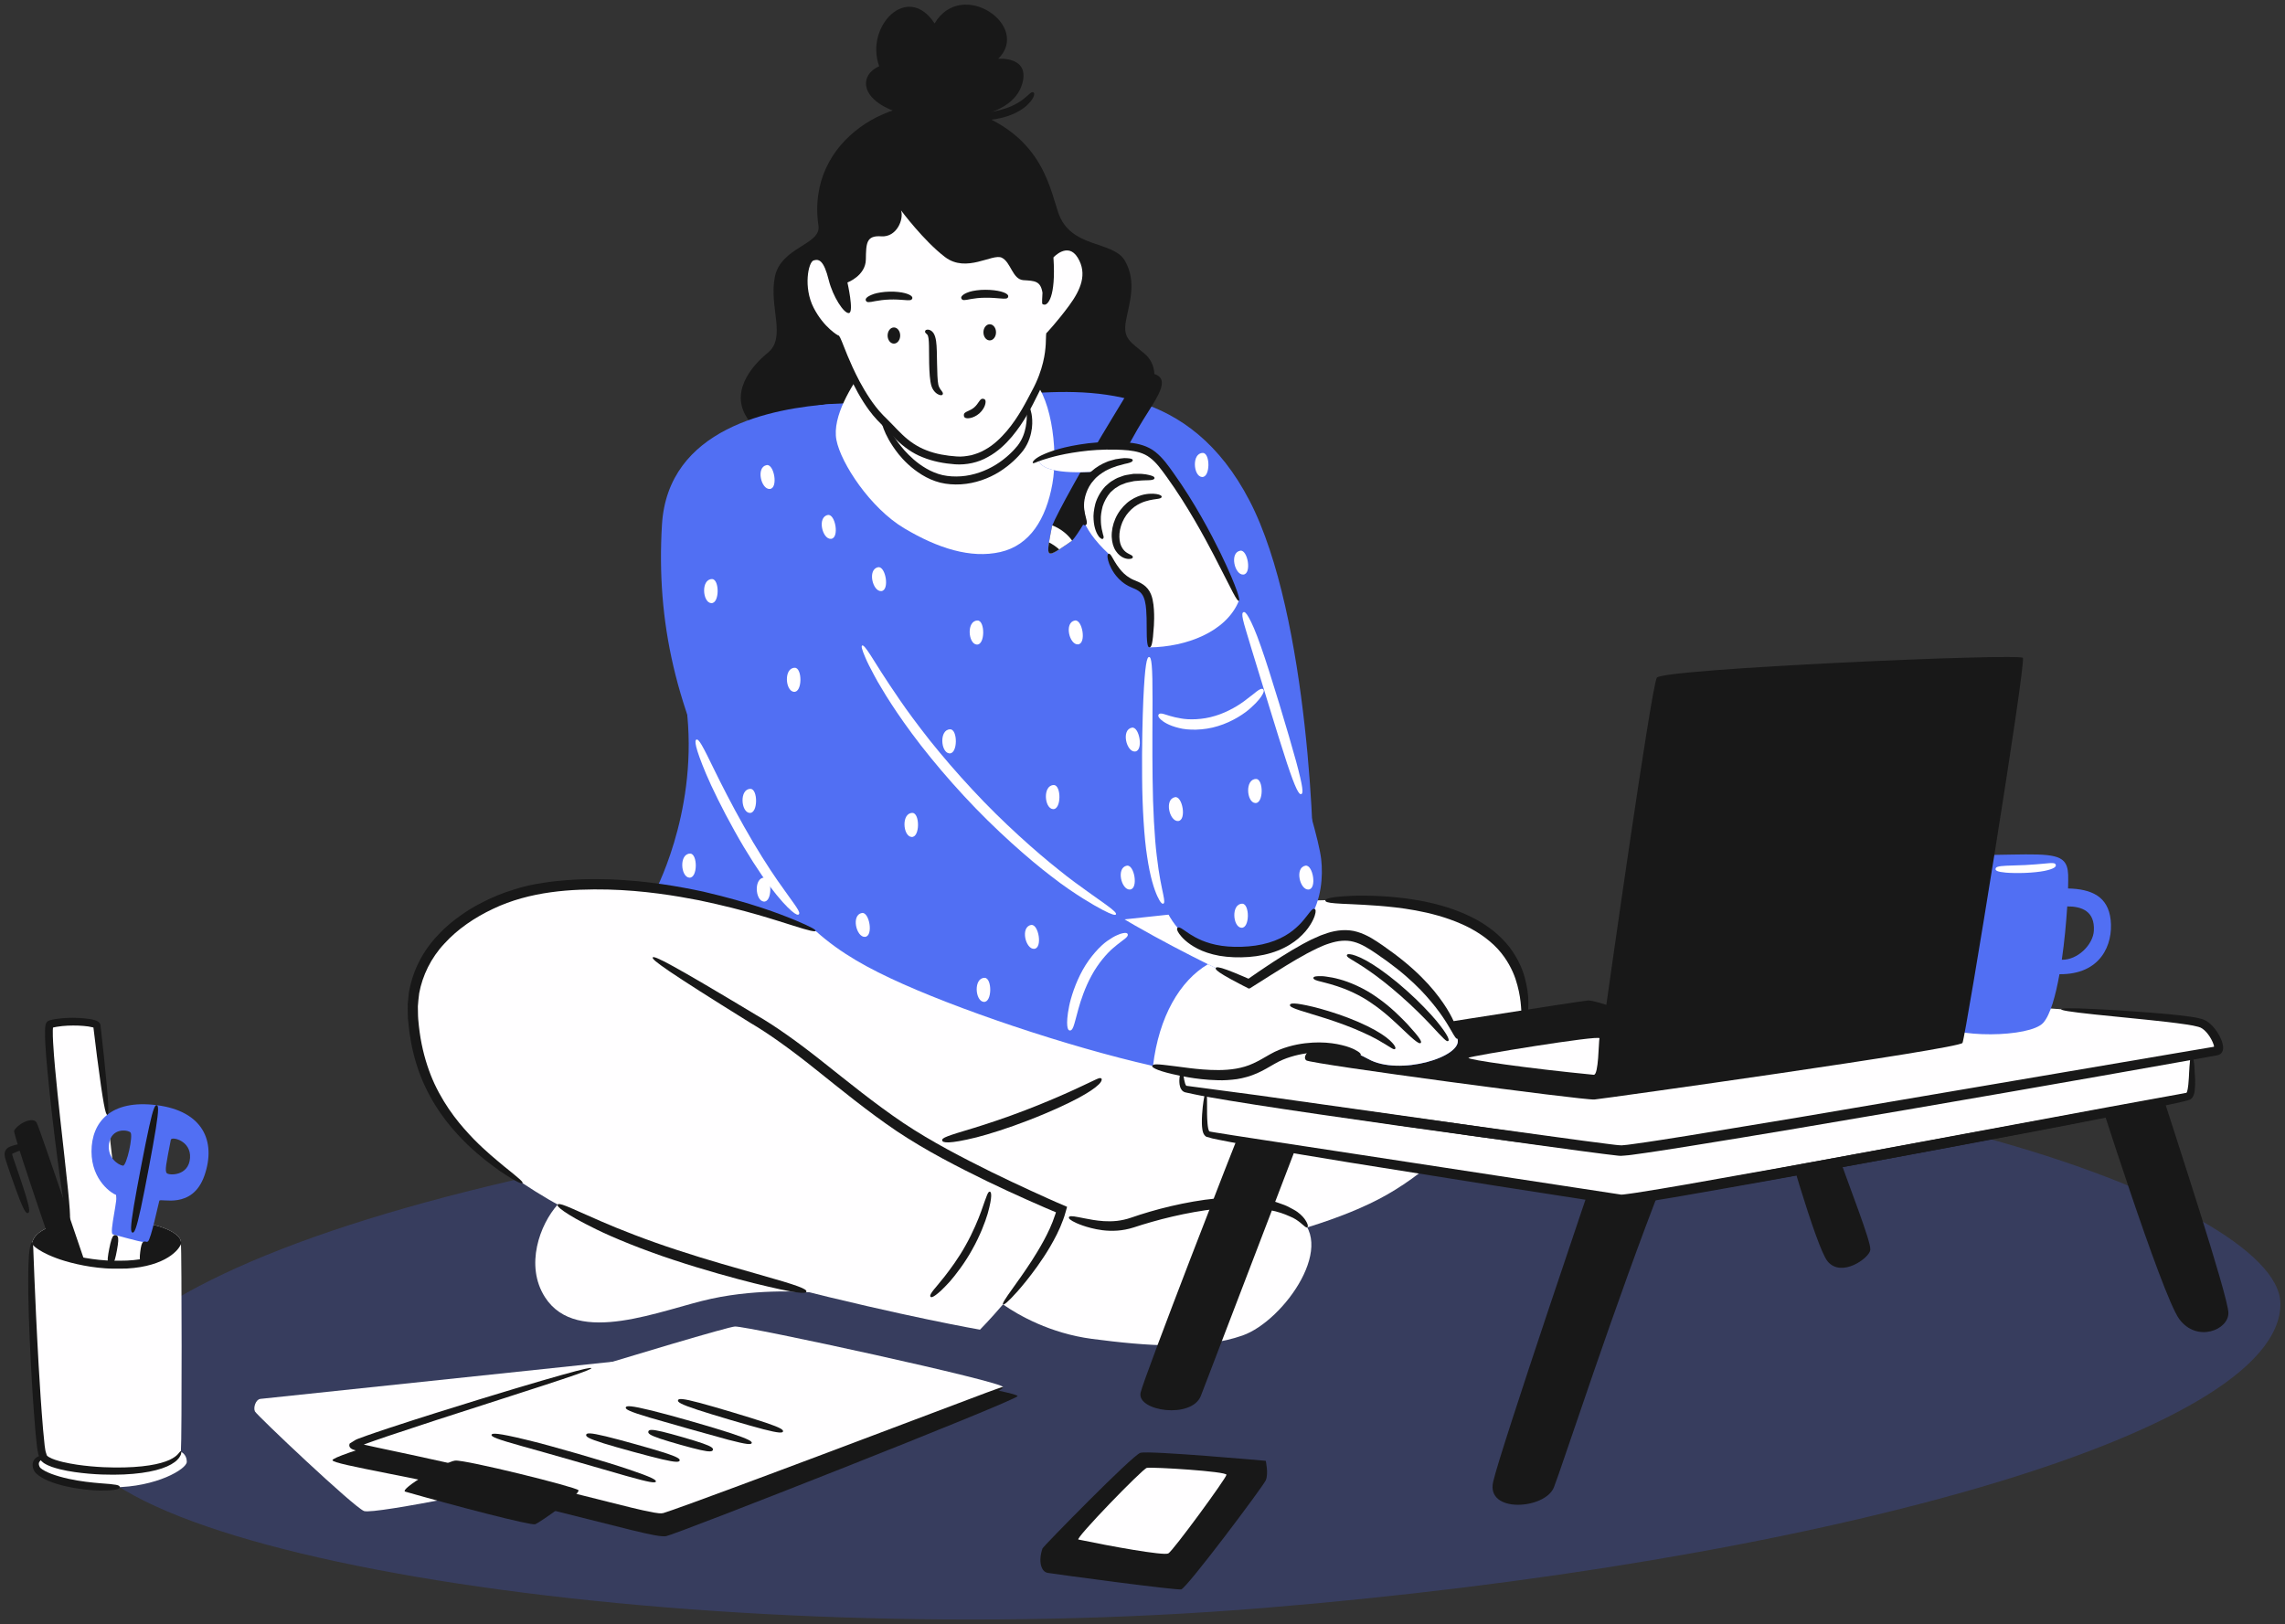 <svg width="249" height="177" viewBox="0 0 249 177" fill="none" xmlns="http://www.w3.org/2000/svg">
<rect x="0" y="0" width="249" height="177" fill="#333333" stroke="none"/>
<g clip-path="url(#clip0_589_45667)">
<g clip-path="url(#clip1_589_45667)">
<path d="M108.772 6.407C108.772 6.407 112.214 6.098 111.414 9.059C110.228 13.427 102.383 13.219 99.956 12.784C93.647 11.64 93.332 8.305 95.809 7.222C94.218 2.884 98.896 -1.98 101.843 2.555C104.81 -2.441 112.41 2.818 108.772 6.412V6.407Z" fill="#181818"/>
<path d="M81.634 45.88C86.883 52.698 117.808 49.601 124.618 43.694C125.994 42.505 126.324 39.938 124.793 38.607C123.262 37.276 122.321 36.962 122.696 34.968C123.072 32.974 123.882 30.727 122.601 28.449C121.321 26.171 116.672 27.153 115.317 23.165C114.286 20.138 113.38 14.11 104.434 11.681C97.555 9.813 87.793 15.127 89.189 24.597C89.494 26.688 85.096 26.9 84.436 30.18C83.776 33.455 85.732 36.77 83.671 38.445C81.894 39.888 79.338 42.874 81.639 45.865L81.634 45.88Z" fill="#181818"/>
<path d="M110.473 43.016C118.929 42.252 129.651 42.014 136.171 54.581C142.69 67.148 143.35 93.574 143.065 95.963C142.78 98.352 126.794 106.951 126.794 106.951C126.794 106.951 82.415 102.745 82.27 102.745C82.124 102.745 71.217 97.487 71.217 97.487C71.217 97.487 75.94 88.933 74.9 77.99C74.475 73.501 76.121 44.641 90.745 44.018C102.298 43.527 110.468 43.011 110.468 43.011L110.473 43.016Z" fill="#516FF3"/>
<path d="M94.168 40.111C92.822 42.004 90.655 45.389 91.146 47.946C91.636 50.502 94.853 55.381 98.531 57.572C102.208 59.764 105.785 60.893 109.002 60.164C112.22 59.435 113.991 56.575 114.681 52.729C115.372 48.877 114.436 42.57 112.18 41.138C109.923 39.711 94.168 40.111 94.168 40.111Z" fill="#FFFEFF"/>
<path d="M95.793 44.802C97.119 48.973 100.171 51.807 102.978 52.268C105.785 52.729 108.772 51.58 110.929 49.165C113.085 46.756 111.874 43.33 111.574 42.975C111.274 42.621 95.799 44.802 95.799 44.802H95.793Z" fill="#FFFEFF"/>
<path d="M92.522 34.113C93.077 34.017 92.346 30.787 92.346 30.787C92.346 30.787 94.323 30.053 94.353 28.287C94.383 26.521 94.383 25.64 96.039 25.756C97.695 25.873 98.51 23.934 98.19 22.932C98.19 22.932 100.662 26.258 102.988 28.019C105.315 29.785 108.137 27.609 109.153 28.08C110.168 28.55 110.313 30.458 111.534 30.534C112.755 30.61 113.395 30.61 113.601 31.906C113.541 33.207 113.49 33.151 113.806 33.202C114.121 33.252 115.087 32.523 114.796 28.054C114.796 28.054 116.367 26.318 117.443 28.085C118.519 29.851 117.763 31.587 116.512 33.293C115.262 34.998 114.071 36.264 114.071 36.264C114.071 36.264 114.741 38.794 112.995 42.383C111.249 45.972 108.602 50.613 103.924 50.173C99.246 49.732 98.135 47.652 96.159 45.764C94.188 43.876 92.236 39.964 91.361 36.573C91.361 36.573 89.79 35.737 88.659 33.531C87.528 31.324 88.079 28.56 88.659 28.383C89.239 28.206 89.77 28.343 90.315 30.544C90.75 32.296 91.966 34.214 92.526 34.118L92.522 34.113Z" fill="#FFFEFF"/>
<path d="M123.947 46.797C122.341 49.58 117.913 57.846 116.828 58.914C116.793 58.949 116.763 58.974 116.733 58.995C113.846 60.974 113.956 60.964 114.626 57.42C114.626 57.38 114.651 57.329 114.676 57.258C115.122 56.064 118.239 50.436 121.101 45.734C123.887 41.158 124.263 40.09 125.974 40.829C127.68 41.573 125.604 43.917 123.947 46.797Z" fill="#181818"/>
<path opacity="0.23" d="M248.5 142.027C248.665 156.462 196.621 170.431 137.657 175.245C76.801 180.21 7.845 169.809 7.845 155.374C7.845 140.939 44.114 124.287 140.328 117.18C197.772 112.939 248.37 131.003 248.495 142.027H248.5Z" fill="#4762F0"/>
<path d="M19.713 158.152C19.598 159.473 15.05 161.215 11.187 160.638C7.32 160.056 5.023 160.531 4.553 158.259C4.083 155.986 3.072 137.507 3.507 135.432C3.868 133.726 7.165 132.881 11.187 132.916C17.667 132.972 19.648 134.495 19.713 135.315C19.808 136.571 19.828 156.831 19.713 158.152Z" fill="#FFFEFF"/>
<path d="M5.819 158.745C4.168 158.598 3.622 159.276 4.018 160.081C4.413 160.886 7.66 162.105 12.363 162.09C17.036 162.07 20.354 160.101 20.354 159.317C20.354 158.152 19.138 157.899 18.597 158.087C18.057 158.274 5.814 158.745 5.814 158.745H5.819Z" fill="#FFFEFF"/>
<path d="M19.713 135.315C18.867 136.561 17.352 137.279 15.555 137.618C14.92 137.74 14.245 137.806 13.554 137.831C13.049 137.856 12.533 137.851 12.013 137.826C11.087 137.785 10.152 137.674 9.241 137.512C8.841 137.441 8.446 137.36 8.06 137.269C7.295 137.087 6.569 136.869 5.904 136.621C4.953 136.277 4.133 135.872 3.507 135.432C3.642 134.809 4.163 134.303 4.973 133.908C5.644 133.584 6.514 133.336 7.52 133.169C7.595 133.154 7.675 133.144 7.75 133.134C8.786 132.977 9.952 132.906 11.187 132.916C11.838 132.916 12.443 132.942 13.004 132.977C18.047 133.271 19.653 134.576 19.713 135.315Z" fill="#181818"/>
<path d="M13.554 137.831C13.048 137.856 12.533 137.851 12.013 137.826C10.677 137.765 9.321 137.568 8.06 137.269C7.9 136.095 7.72 134.698 7.52 133.169C6.409 124.565 4.863 111.795 5.458 111.618C7.159 111.117 10.462 111.355 10.552 111.77C10.612 112.043 12.028 124.378 13.003 132.977C13.209 134.809 13.399 136.48 13.554 137.831Z" fill="#FFFEFF"/>
<path d="M9.241 137.512C8.841 137.441 8.445 137.36 8.06 137.269C7.295 137.087 6.569 136.869 5.904 136.621C5.608 135.761 5.293 134.84 4.973 133.908C3.267 128.898 1.426 123.391 1.541 123.209C2.076 122.348 3.632 121.69 3.992 122.348C4.188 122.702 6.054 128.169 7.75 133.134C8.285 134.703 8.801 136.221 9.241 137.512Z" fill="#181818"/>
<path d="M16.08 134.263L15.555 137.618C14.449 137.826 13.239 137.887 12.013 137.826C12.173 136.905 12.423 135.558 12.798 133.772L16.08 134.263Z" fill="#FFFEFF"/>
<path d="M17.081 120.445C12.073 119.802 9.971 122.287 9.971 125.491C9.971 128.695 12.263 130.107 12.613 130.208C12.968 130.31 11.852 134.409 12.298 134.526C14.754 135.174 15.79 135.528 16.12 135.295C16.451 135.067 17.256 131.2 17.361 130.866C17.461 130.532 20.953 131.889 22.274 128.128C23.59 124.363 22.094 121.083 17.081 120.445ZM13.399 127.04C12.893 126.969 11.652 126.169 11.883 124.646C12.148 122.905 13.864 123.112 14.209 123.406C14.554 123.699 13.789 127.096 13.399 127.04ZM20.708 126.21C20.558 128.194 18.417 128.113 18.177 127.855C17.936 127.597 18.112 126.822 18.617 124.211C18.692 123.826 20.853 124.307 20.708 126.21Z" fill="#516FF3"/>
<path d="M28.354 152.458C40.502 151.183 70.377 148.025 70.377 148.025L57.703 161.539C57.703 161.539 40.772 165.102 39.666 164.677C38.56 164.251 27.993 154.25 27.783 153.825C27.573 153.4 27.883 152.514 28.354 152.463V152.458Z" fill="#FFFEFF"/>
<path d="M36.229 159.134C36.229 159.63 45.7 160.997 57.033 163.801C68.365 166.6 71.573 167.577 72.588 167.415C73.604 167.253 110.624 152.696 110.889 152.155C111.154 151.613 81.789 146.577 80.398 146.633C79.007 146.688 36.234 158.107 36.229 159.139V159.134Z" fill="#181818"/>
<path d="M38.465 157.505C38.245 157.742 45.39 158.937 56.723 161.741C68.055 164.54 71.262 165.517 72.278 165.355C73.294 165.193 109.037 151.714 109.303 151.173C109.568 150.631 81.479 144.517 80.088 144.568C78.697 144.623 39.156 156.745 38.46 157.505H38.465Z" fill="#FFFEFF"/>
<path d="M60.765 131.281C63.972 127.698 88.889 136.495 88.889 136.495L88.164 140.837C88.164 140.837 82.95 140.372 77.542 141.536C72.128 142.7 62.887 146.82 59.389 141.374C57.168 137.912 58.839 133.438 60.765 131.287V131.281Z" fill="#FFFEFF"/>
<path d="M140.564 98.256C154.483 97.421 163.519 99.81 165.68 106.567C167.842 113.319 160.842 124.651 151.171 130.183C141.499 135.72 122.346 137.907 122.346 137.907C122.346 137.907 83.721 128.7 73.289 119.048C62.852 109.391 53.31 98.514 56.237 97.487C59.164 96.459 72.428 93.847 93.332 103.343L140.564 98.256Z" fill="#FFFEFF"/>
<path d="M135.225 103.763C127.284 103.945 125.863 97.659 125.288 91.058C124.798 85.42 125.078 75.545 125.258 70.555C125.288 69.71 125.313 69.001 125.333 68.48C125.463 64.891 124.978 64.218 123.557 63.676C121.385 62.856 120.805 60.356 120.805 60.356C114.596 54.566 119.519 51.377 119.519 51.377C119.519 51.377 114.08 51.924 113.26 50.345C112.82 49.494 116.087 48.634 120.745 48.588C125.403 48.543 125.803 49.282 128.35 52.997C130.386 55.968 133.003 60.751 134.999 65.488C135.42 66.48 135.81 67.467 136.16 68.439C138.202 74.047 143.525 89.803 143.97 93.62C144.411 97.436 143.17 103.585 135.225 103.763Z" fill="#516FF3"/>
<path d="M135.41 145.544C130.862 147.139 125.043 146.709 118.984 145.914C114.451 145.317 110.968 143.333 109.297 142.158C111.494 139.592 114.496 135.665 115.532 132.309C118.493 133.463 120.98 134.075 123.462 133.22C125.948 132.36 135.89 129.363 140.978 132.304C146.072 135.245 139.953 143.95 135.405 145.544H135.41Z" fill="#FFFEFF"/>
<path d="M115.672 131.818C115.632 131.98 115.582 132.147 115.532 132.309C114.496 135.665 111.494 139.592 109.297 142.158C107.876 143.819 106.791 144.912 106.791 144.912C106.791 144.912 98.811 143.54 85.662 140.21C72.513 136.874 64.498 133.959 56.938 128.943C49.373 123.922 45.59 118.658 45 110.935C44.409 103.216 51.354 98.914 56.237 97.481C60.06 96.363 70.432 104.34 81.949 110.97C87.453 114.144 91.821 118.598 98.1 122.844C104.379 127.091 115.672 131.818 115.672 131.818Z" fill="#FFFEFF"/>
<path d="M235.156 117.823C237.132 123.998 242.776 141.177 242.831 143.059C242.886 144.942 239.399 146.354 237.482 143.763C235.561 141.176 228.176 117.818 228.176 117.818H235.156V117.823Z" fill="#181818"/>
<path d="M199.857 124.535C201.544 129.464 203.93 135.351 203.81 136.232C203.695 137.112 200.668 139.289 199.157 137.466C197.871 135.913 194.179 122.667 194.179 122.667L199.852 124.535H199.857Z" fill="#181818"/>
<path d="M181.325 128.467C176.147 141.607 170.158 160.035 169.332 162.095C168.367 164.499 161.937 164.955 162.708 161.508C163.478 158.061 173.83 127.622 173.83 127.622L181.32 128.467H181.325Z" fill="#181818"/>
<path d="M141.799 123.553C140.118 127.916 131.857 149.568 130.862 152.119C129.861 154.675 123.897 153.8 124.287 151.8C124.573 150.328 134.859 123.816 135.28 122.966C135.7 122.115 141.799 123.553 141.799 123.553Z" fill="#181818"/>
<path d="M238.819 113.233C238.819 116.35 239.049 119.175 238.468 119.468C237.888 119.762 178.048 130.998 176.597 130.765C175.141 130.532 132.343 123.998 131.587 123.588C130.832 123.178 131.587 117.469 131.587 117.469L238.819 113.233Z" fill="#FFFEFF"/>
<path d="M218.125 109.528C234.811 110.702 238.649 111.117 239.869 111.527C241.09 111.937 242.256 114.412 241.556 114.528C240.86 114.645 178.694 125.527 176.602 125.41C174.511 125.294 130.196 118.997 129.211 118.704C128.22 118.41 129.211 113.663 129.211 113.663L185.273 112.726L218.13 109.528H218.125Z" fill="#FFFEFF"/>
<path d="M230.003 100.26C229.728 97.704 227.926 96.884 225.36 96.829C225.38 96.211 225.38 95.695 225.37 95.335C225.345 94.672 225.209 94.207 224.904 93.873C223.944 92.83 221.307 93.154 215.348 93.189C215.348 93.189 215.203 93.675 214.958 94.49C213.762 98.544 210.23 110.742 210.965 111.461C212.756 113.192 221.232 113.091 222.663 111.461C223.423 110.596 223.999 108.551 224.424 106.172C228.917 106.222 230.288 102.948 230.003 100.26ZM228.171 101.434C228.086 102.948 226.415 104.633 224.679 104.598C224.969 102.609 225.159 100.523 225.27 98.782C226.836 98.777 228.292 99.293 228.171 101.434Z" fill="#516FF3"/>
<path d="M148.193 112.893C142.625 113.41 141.789 115.166 142.35 115.566C142.91 115.966 172.63 119.939 173.75 119.828C174.876 119.716 213.522 114.311 213.857 113.658C214.192 113.005 220.822 72.205 220.432 71.694C220.036 71.182 181.165 72.888 180.55 73.855C179.935 74.822 175.046 109.512 175.046 109.512C175.046 109.512 173.585 109.032 173.08 109.032C172.575 109.032 148.193 112.893 148.193 112.893Z" fill="#181818"/>
<path d="M173.675 117.135C166.47 116.436 159.831 115.48 160.026 115.282C160.221 115.085 174.391 112.772 174.296 113.157C174.201 113.541 174.211 117.185 173.675 117.13V117.135Z" fill="#FFFEFF"/>
<path d="M149.084 115.404C145.727 113.501 141.224 113.961 138.777 115.343C136.33 116.725 134.744 118.218 125.643 116.173C125.618 116.163 125.588 116.158 125.563 116.153C116.392 114.078 104.034 109.927 96.969 106.587C89.904 103.246 85.576 99.729 79.597 88.553C73.614 77.373 71.507 67.751 72.133 57.208C72.763 46.665 84.04 44.473 90.75 44.023C90.75 44.023 88.939 60.432 93.952 70.347C98.96 80.257 107.961 89.763 115.446 95.523C120.16 99.152 127.119 102.847 131.632 105.084C134.294 106.405 136.1 107.22 136.1 107.22C146.012 100.594 146.807 100.938 151.365 104.223C156.194 107.705 158.2 111.254 158.825 113.212C159.451 115.171 152.446 117.307 149.084 115.404Z" fill="#516FF3"/>
<path d="M134.999 65.488C133.598 68.9 129.221 70.509 125.258 70.555C125.288 69.71 125.313 69.001 125.333 68.48C125.463 64.891 124.978 64.218 123.557 63.676C121.385 62.856 120.805 60.356 120.805 60.356C114.596 54.566 119.519 51.377 119.519 51.377C119.519 51.377 114.08 51.924 113.26 50.345C112.82 49.494 116.087 48.634 120.745 48.588C125.403 48.543 125.803 49.282 128.35 52.997C130.386 55.968 133.003 60.751 134.999 65.488Z" fill="#FFFEFF"/>
<path d="M149.084 115.404C145.727 113.501 141.224 113.961 138.777 115.343C136.331 116.725 134.745 118.218 125.644 116.173C126.289 110.783 128.581 106.88 131.633 105.084C134.294 106.405 136.101 107.22 136.101 107.22C146.012 100.594 146.808 100.938 151.366 104.223C156.194 107.705 158.2 111.254 158.826 113.212C159.451 115.171 152.446 117.307 149.084 115.404Z" fill="#FFFEFF"/>
<path d="M108.537 36.218C108.537 36.704 108.232 37.099 107.851 37.099C107.471 37.099 107.166 36.704 107.166 36.218C107.166 35.732 107.471 35.338 107.851 35.338C108.232 35.338 108.537 35.732 108.537 36.218Z" fill="#181818"/>
<path d="M98.095 36.568C98.095 37.053 97.79 37.448 97.41 37.448C97.029 37.448 96.724 37.053 96.724 36.568C96.724 36.082 97.029 35.687 97.41 35.687C97.79 35.687 98.095 36.082 98.095 36.568Z" fill="#181818"/>
<path d="M116.828 58.914C116.793 58.949 116.762 58.974 116.732 58.995C116.197 59.364 115.762 59.663 115.422 59.88C114.271 60.614 114.096 60.478 114.311 59.116C114.381 58.681 114.496 58.119 114.626 57.42C114.626 57.38 114.651 57.329 114.676 57.258C115.667 57.658 116.367 58.271 116.828 58.914Z" fill="#FFFEFF"/>
<path d="M115.422 59.88C114.271 60.614 114.096 60.478 114.311 59.116C114.741 59.334 115.111 59.592 115.422 59.88Z" fill="#181818"/>
<path d="M117.132 67.624C117.948 67.478 118.418 70.15 117.473 70.226C116.532 70.297 115.932 67.842 117.132 67.624Z" fill="#FFFEFF"/>
<path d="M122.796 94.343C123.612 94.197 124.082 96.869 123.137 96.945C122.196 97.016 121.596 94.561 122.796 94.343Z" fill="#FFFEFF"/>
<path d="M112.359 100.807C113.175 100.66 113.645 103.332 112.7 103.408C111.759 103.479 111.159 101.024 112.359 100.807Z" fill="#FFFEFF"/>
<path d="M123.347 79.301C124.162 79.154 124.633 81.827 123.687 81.903C122.746 81.973 122.146 79.519 123.347 79.301Z" fill="#FFFEFF"/>
<path d="M93.922 99.501C94.737 99.354 95.208 102.027 94.262 102.103C93.322 102.173 92.721 99.719 93.922 99.501Z" fill="#FFFEFF"/>
<path d="M128.045 86.878C128.86 86.731 129.331 89.403 128.385 89.479C127.445 89.55 126.844 87.096 128.045 86.878Z" fill="#FFFEFF"/>
<path d="M142.254 94.343C143.07 94.197 143.54 96.869 142.595 96.945C141.654 97.016 141.054 94.561 142.254 94.343Z" fill="#FFFEFF"/>
<path d="M135.149 60.017C135.965 59.87 136.435 62.543 135.49 62.618C134.549 62.689 133.949 60.235 135.149 60.017Z" fill="#FFFEFF"/>
<path d="M95.693 61.819C96.509 61.672 96.979 64.344 96.034 64.42C95.093 64.491 94.493 62.036 95.693 61.819Z" fill="#FFFEFF"/>
<path d="M83.545 50.689C84.361 50.542 84.831 53.215 83.886 53.29C82.945 53.361 82.345 50.907 83.545 50.689Z" fill="#FFFEFF"/>
<path d="M90.215 56.125C91.03 55.978 91.501 58.65 90.555 58.726C89.614 58.797 89.014 56.342 90.215 56.125Z" fill="#FFFEFF"/>
<path d="M106.525 67.624C107.356 67.614 107.371 70.332 106.43 70.246C105.49 70.16 105.305 67.634 106.525 67.624Z" fill="#FFFEFF"/>
<path d="M77.586 63.109C78.417 63.099 78.432 65.817 77.491 65.731C76.551 65.645 76.366 63.12 77.586 63.109Z" fill="#FFFEFF"/>
<path d="M81.774 85.972C82.605 85.962 82.62 88.685 81.679 88.594C80.738 88.508 80.553 85.982 81.774 85.972Z" fill="#FFFEFF"/>
<path d="M136.871 84.894C137.701 84.884 137.716 87.607 136.776 87.516C135.835 87.43 135.65 84.904 136.871 84.894Z" fill="#FFFEFF"/>
<path d="M135.365 98.489C136.195 98.479 136.21 101.197 135.27 101.11C134.329 101.024 134.144 98.499 135.365 98.489Z" fill="#FFFEFF"/>
<path d="M114.831 85.557C115.662 85.547 115.677 88.27 114.736 88.179C113.795 88.093 113.61 85.567 114.831 85.557Z" fill="#FFFEFF"/>
<path d="M107.291 106.567C108.122 106.557 108.137 109.275 107.196 109.188C106.255 109.102 106.07 106.577 107.291 106.567Z" fill="#FFFEFF"/>
<path d="M131.067 49.363C131.897 49.353 131.912 52.071 130.972 51.984C130.031 51.898 129.846 49.373 131.067 49.363Z" fill="#FFFEFF"/>
<path d="M103.543 79.483C104.374 79.473 104.389 82.191 103.448 82.105C102.508 82.019 102.323 79.493 103.543 79.483Z" fill="#FFFEFF"/>
<path d="M99.421 88.594C100.251 88.584 100.266 91.302 99.326 91.215C98.385 91.129 98.2 88.604 99.421 88.594Z" fill="#FFFEFF"/>
<path d="M83.325 95.634C84.156 95.624 84.171 98.342 83.23 98.256C82.29 98.17 82.104 95.644 83.325 95.634Z" fill="#FFFEFF"/>
<path d="M86.607 72.777C87.438 72.767 87.453 75.485 86.512 75.399C85.572 75.312 85.387 72.787 86.607 72.777Z" fill="#FFFEFF"/>
<path d="M75.205 93.027C76.035 93.017 76.05 95.735 75.109 95.649C74.169 95.563 73.984 93.037 75.205 93.027Z" fill="#FFFEFF"/>
<path d="M113.61 168.736C113.105 170.173 113.465 171.307 114.171 171.418C115.386 171.611 128.125 173.326 128.72 173.215C129.311 173.104 137.611 162.04 137.931 161.331C138.252 160.622 137.931 159.205 137.931 159.205C137.931 159.205 125.153 158.061 124.267 158.335C123.382 158.608 113.67 168.559 113.61 168.736Z" fill="#181818"/>
<path d="M117.518 167.784C120.91 168.493 126.809 169.571 127.314 169.298C127.825 169.024 133.619 161.108 133.649 160.729C133.684 160.354 125.573 159.858 124.973 159.975C124.503 160.066 117.118 167.703 117.513 167.784H117.518Z" fill="#FFFEFF"/>
<path d="M44.164 162.566C49.513 164.095 57.868 166.281 58.324 166.119C58.779 165.952 63.352 162.773 63.027 162.404C62.701 162.035 50.653 159.058 49.593 159.18C48.532 159.301 43.434 162.358 44.164 162.566Z" fill="#181818"/>
<path d="M112.62 10.071C112.539 10.026 112.439 10.031 112.289 10.147C112.139 10.263 111.924 10.476 111.534 10.79C111.169 11.088 110.443 11.534 109.613 11.802C108.792 12.091 107.906 12.222 107.396 12.298C106.18 12.455 105.935 12.541 105.935 12.764C105.935 12.956 106.16 13.143 107.456 13.098C108.006 13.068 108.957 12.951 109.868 12.632C110.783 12.334 111.619 11.787 112.009 11.382C112.434 10.957 112.61 10.633 112.67 10.42C112.73 10.208 112.695 10.122 112.615 10.071H112.62Z" fill="#181818"/>
<path d="M125.563 116.153C125.553 116.198 125.568 116.249 125.593 116.295H125.613C125.833 116.512 126.734 116.912 129.491 117.408C130.291 117.545 131.412 117.697 132.718 117.727C133.368 117.752 134.074 117.702 134.799 117.606C135.525 117.489 136.27 117.282 136.971 116.973C137.671 116.669 138.307 116.274 138.902 115.935C139.477 115.601 140.053 115.363 140.643 115.181C141.809 114.817 142.91 114.71 143.71 114.675C144.656 114.635 145.411 114.71 146.002 114.786C146.597 114.862 147.032 114.958 147.363 115.019C148.008 115.151 148.223 115.136 148.278 114.999C148.328 114.877 148.213 114.69 147.588 114.371C147.273 114.219 146.827 114.042 146.202 113.896C145.576 113.744 144.766 113.612 143.745 113.607C142.875 113.607 141.684 113.693 140.383 114.073C139.738 114.26 139.052 114.523 138.402 114.898C137.781 115.252 137.186 115.616 136.576 115.89C135.37 116.457 134.019 116.614 132.798 116.619C131.577 116.624 130.486 116.507 129.706 116.416C126.954 116.067 125.968 115.905 125.668 116.052H125.688C125.598 116.077 125.568 116.112 125.563 116.158V116.153Z" fill="#181818"/>
<path d="M158.825 113.212C158.935 113.177 158.985 112.898 158.715 112.068C158.435 111.248 157.81 109.867 156.254 107.969C155.518 107.073 154.402 105.914 152.986 104.765C152.281 104.183 151.5 103.616 150.695 103.049C149.879 102.492 149.004 101.88 147.913 101.561C146.817 101.227 145.632 101.369 144.646 101.687C144.401 101.774 144.156 101.86 143.915 101.946C143.685 102.047 143.46 102.148 143.23 102.249C142.77 102.442 142.364 102.685 141.949 102.892C140.333 103.788 138.987 104.674 137.996 105.332C137.411 105.716 136.901 106.076 136.435 106.395C136.32 106.476 136.21 106.551 136.1 106.627C136.085 106.638 136.07 106.668 136.05 106.658C136.08 106.678 135.77 106.541 135.585 106.46C134.779 106.111 134.174 105.868 133.729 105.706C132.828 105.377 132.543 105.367 132.483 105.494C132.423 105.62 132.603 105.828 133.418 106.314C133.829 106.557 134.394 106.87 135.17 107.27C135.265 107.321 135.37 107.371 135.47 107.427C135.62 107.503 135.77 107.579 135.93 107.655C136.14 107.857 136.33 107.614 136.535 107.503C136.661 107.422 136.791 107.341 136.921 107.26C137.391 106.961 137.911 106.632 138.497 106.263C139.492 105.64 140.838 104.78 142.394 103.93C143.18 103.525 144.01 103.079 144.886 102.811C145.762 102.528 146.652 102.411 147.503 102.639C148.353 102.857 149.174 103.383 149.964 103.92C150.76 104.461 151.525 105.013 152.206 105.554C153.582 106.638 154.683 107.716 155.413 108.541C156.989 110.307 157.7 111.562 158.125 112.291C158.54 113.025 158.69 113.243 158.82 113.202L158.825 113.212Z" fill="#181818"/>
<path d="M141.799 86.544C142.039 86.468 142.014 85.84 141.229 82.945C140.483 80.207 138.412 73.283 137.406 70.464C136.831 68.804 136.39 67.842 136.09 67.311C135.795 66.774 135.63 66.663 135.5 66.718C135.375 66.769 135.325 66.961 135.455 67.543C135.585 68.125 135.895 69.092 136.39 70.752C137.261 73.571 139.347 80.48 140.243 83.173C141.204 86.053 141.554 86.615 141.794 86.544H141.799Z" fill="#FFFEFF"/>
<path d="M125.223 71.603C124.978 71.592 124.768 72.377 124.588 76.279C124.508 78.127 124.423 81.401 124.458 84.712C124.478 88.017 124.688 91.367 124.998 93.306C125.328 95.588 125.774 96.92 126.109 97.653C126.444 98.387 126.649 98.534 126.769 98.484C126.904 98.428 126.909 98.2 126.754 97.456C126.604 96.712 126.299 95.442 126.049 93.23C125.814 91.342 125.629 88.067 125.599 84.782C125.554 81.503 125.594 78.238 125.594 76.396C125.604 72.453 125.478 71.613 125.223 71.603Z" fill="#FFFEFF"/>
<path d="M128.32 101.11C128.23 101.191 128.225 101.364 128.49 101.753C128.761 102.128 129.306 102.776 130.512 103.398C131.077 103.692 131.918 103.995 132.898 104.168C133.879 104.335 134.99 104.375 136.09 104.294C137.196 104.213 138.307 103.975 139.258 103.596C140.213 103.221 140.984 102.71 141.494 102.27C142.094 101.748 142.495 101.252 142.76 100.827C143.03 100.407 143.175 100.068 143.265 99.81C143.43 99.293 143.375 99.116 143.255 99.061C143.125 99.005 142.975 99.086 142.68 99.476C142.53 99.668 142.335 99.931 142.054 100.265C141.779 100.604 141.399 100.999 140.869 101.419C140.413 101.779 139.743 102.199 138.907 102.518C138.072 102.841 137.076 103.059 136.06 103.14C135.04 103.226 134.019 103.206 133.134 103.079C132.248 102.953 131.507 102.715 130.992 102.502C129.891 102.037 129.321 101.556 128.951 101.318C128.586 101.07 128.425 101.024 128.325 101.11H128.32Z" fill="#181818"/>
<path d="M123.442 50.167C123.442 50.071 123.362 50.001 123.087 49.96C122.951 49.94 122.766 49.93 122.516 49.925C122.271 49.94 121.961 49.985 121.571 50.046C121.39 50.097 121.175 50.157 120.935 50.223C120.69 50.284 120.445 50.421 120.165 50.537C119.634 50.81 119.049 51.19 118.599 51.716C117.628 52.734 117.293 54.206 117.343 55.006C117.378 55.968 117.633 56.499 117.808 56.768C117.993 57.041 118.103 57.076 118.193 57.026C118.283 56.98 118.328 56.864 118.278 56.58C118.238 56.297 118.108 55.826 118.128 55.032C118.128 54.358 118.408 53.169 119.204 52.319C119.569 51.873 120.06 51.554 120.505 51.291C120.74 51.185 120.955 51.058 121.165 50.987C121.375 50.911 121.561 50.846 121.721 50.79C122.051 50.699 122.326 50.628 122.571 50.557C122.801 50.512 122.971 50.471 123.102 50.426C123.357 50.34 123.437 50.254 123.432 50.157L123.442 50.167Z" fill="#181818"/>
<path d="M125.804 52.106C125.819 52.015 125.749 51.929 125.468 51.838C125.188 51.757 124.698 51.61 123.852 51.64C123.752 51.64 123.642 51.64 123.522 51.64C123.402 51.661 123.277 51.681 123.142 51.701C122.877 51.752 122.571 51.772 122.266 51.904C122.111 51.959 121.951 52.015 121.791 52.076C121.631 52.136 121.481 52.243 121.321 52.334C120.99 52.496 120.72 52.769 120.435 53.017C119.92 53.579 119.549 54.257 119.359 54.91C119.194 55.563 119.129 56.16 119.169 56.596C119.224 57.623 119.539 58.2 119.75 58.488C120.01 58.767 120.13 58.777 120.205 58.706C120.28 58.635 120.295 58.504 120.195 58.245C120.135 57.952 119.96 57.476 119.96 56.6C119.94 56.231 120.02 55.73 120.155 55.183C120.33 54.647 120.62 54.1 121.02 53.645C121.256 53.452 121.456 53.219 121.726 53.088C121.856 53.012 121.971 52.926 122.101 52.865C122.236 52.815 122.366 52.764 122.496 52.713C122.747 52.592 123.012 52.562 123.242 52.506C123.357 52.481 123.467 52.455 123.572 52.435C123.677 52.415 123.777 52.42 123.867 52.41C124.638 52.319 125.118 52.359 125.408 52.319C125.699 52.283 125.794 52.212 125.809 52.116L125.804 52.106Z" fill="#181818"/>
<path d="M126.589 54.156C126.599 54.06 126.529 53.979 126.254 53.893C125.979 53.822 125.473 53.731 124.648 53.898C124.263 53.984 123.722 54.171 123.192 54.525C122.657 54.88 122.151 55.421 121.786 56.044C121.421 56.671 121.206 57.38 121.156 58.038C121.1 58.696 121.221 59.303 121.411 59.718C121.636 60.209 121.971 60.528 122.266 60.7C122.566 60.877 122.822 60.908 122.997 60.918C123.352 60.918 123.442 60.817 123.447 60.721C123.452 60.614 123.367 60.533 123.117 60.417C122.882 60.29 122.436 60.123 122.146 59.425C122.026 59.131 121.946 58.671 121.991 58.139C122.041 57.613 122.211 57.021 122.506 56.504C122.797 55.983 123.207 55.538 123.627 55.229C124.052 54.925 124.483 54.738 124.803 54.642C125.488 54.424 125.949 54.414 126.219 54.358C126.489 54.313 126.579 54.242 126.594 54.146L126.589 54.156Z" fill="#181818"/>
<path d="M135 65.488C135.085 65.453 135.065 65.205 134.799 64.425C134.524 63.651 134.004 62.345 132.983 60.24C132.013 58.261 130.186 54.768 127.88 51.554C127.31 50.75 126.724 49.909 125.899 49.251C125.063 48.583 124.017 48.34 123.127 48.249C121.321 48.087 119.759 48.183 118.599 48.31C115.887 48.649 114.336 49.216 113.475 49.631C112.61 50.056 112.47 50.416 112.555 50.461C112.65 50.532 112.8 50.395 113.645 50.112C114.486 49.844 115.992 49.383 118.609 49.11C119.714 49.003 121.26 48.932 122.952 49.079C123.782 49.175 124.638 49.353 125.313 49.884C126.004 50.39 126.564 51.185 127.129 51.964C129.411 55.123 131.247 58.544 132.263 60.483C133.308 62.527 133.944 63.767 134.359 64.577C134.749 65.316 134.92 65.519 135.005 65.478L135 65.488Z" fill="#181818"/>
<path d="M119.519 51.377C119.469 51.296 119.379 51.261 119.204 51.316C119.029 51.377 118.759 51.529 118.404 51.898C118.233 52.071 118.028 52.339 117.823 52.668C117.638 53.007 117.448 53.412 117.358 53.847C117.138 54.723 117.293 55.629 117.448 56.105C117.633 56.671 117.833 56.96 117.973 57.112C118.113 57.264 118.208 57.274 118.304 57.223C118.394 57.178 118.449 57.092 118.434 56.894C118.424 56.702 118.319 56.408 118.213 55.907C118.128 55.487 118.018 54.753 118.183 54.055C118.324 53.351 118.714 52.729 118.959 52.405C119.219 52.05 119.399 51.838 119.484 51.691C119.569 51.544 119.564 51.453 119.514 51.372L119.519 51.377Z" fill="#181818"/>
<path d="M120.805 60.356C120.715 60.376 120.655 60.488 120.7 60.812C120.755 61.13 120.89 61.682 121.41 62.467C121.661 62.826 122.071 63.317 122.686 63.702C122.841 63.793 122.996 63.894 123.177 63.965C123.262 64.005 123.347 64.041 123.437 64.081L123.662 64.177C123.957 64.309 124.212 64.471 124.387 64.689C124.748 65.114 124.853 65.838 124.903 66.465C124.953 67.103 124.953 67.685 124.953 68.115C124.943 70.15 125.053 70.55 125.263 70.555C125.468 70.56 125.618 70.201 125.743 68.161C125.768 67.72 125.788 67.123 125.743 66.435C125.723 66.091 125.683 65.721 125.598 65.331C125.513 64.947 125.363 64.527 125.073 64.167C124.788 63.808 124.392 63.57 124.042 63.413C123.662 63.246 123.412 63.17 123.157 63.008C122.651 62.72 122.286 62.335 122.046 62.036C121.535 61.394 121.32 60.918 121.155 60.66C120.995 60.397 120.905 60.326 120.815 60.351L120.805 60.356Z" fill="#181818"/>
<path d="M137.656 75.12C137.561 75.039 137.421 75.039 137.141 75.216C137.001 75.302 136.836 75.439 136.611 75.621C136.375 75.783 136.11 76.026 135.75 76.284C135.095 76.801 133.834 77.595 132.428 78.015C131.027 78.456 129.536 78.456 128.705 78.299C127.72 78.142 127.169 77.909 126.824 77.818C126.484 77.717 126.329 77.757 126.254 77.874C126.179 77.99 126.199 78.132 126.484 78.41C126.774 78.673 127.359 79.073 128.48 79.341C129.426 79.594 131.142 79.63 132.718 79.134C134.304 78.658 135.685 77.732 136.345 77.104C137.076 76.451 137.426 75.971 137.591 75.657C137.761 75.348 137.746 75.206 137.651 75.125L137.656 75.12Z" fill="#FFFEFF"/>
<path d="M122.891 101.809C122.846 101.693 122.721 101.632 122.381 101.698C122.211 101.728 121.986 101.794 121.706 101.93C121.415 102.052 121.085 102.259 120.68 102.533C119.914 103.059 118.774 104.279 117.983 105.711C117.183 107.144 116.697 108.718 116.507 109.644C116.287 110.737 116.262 111.405 116.302 111.79C116.342 112.18 116.442 112.291 116.577 112.306C116.712 112.321 116.837 112.235 116.972 111.886C117.102 111.542 117.248 110.935 117.523 109.927C117.758 109.072 118.233 107.614 118.959 106.303C119.669 104.982 120.65 103.879 121.27 103.348C121.605 103.069 121.876 102.836 122.106 102.674C122.331 102.497 122.501 102.371 122.631 102.27C122.881 102.057 122.936 101.92 122.886 101.799L122.891 101.809Z" fill="#FFFEFF"/>
<path d="M157.82 113.455C157.955 113.359 157.86 112.883 156.504 111.223C155.853 110.449 154.628 109.143 153.277 107.948C151.936 106.744 150.48 105.656 149.569 105.094C148.514 104.426 147.793 104.152 147.373 104.041C146.937 103.945 146.802 103.985 146.772 104.087C146.742 104.188 146.822 104.309 147.168 104.512C147.508 104.734 148.123 105.063 149.109 105.747C149.955 106.319 151.36 107.392 152.676 108.566C154.002 109.725 155.233 110.975 155.908 111.694C157.344 113.243 157.65 113.572 157.82 113.45V113.455Z" fill="#181818"/>
<path d="M154.823 113.663C154.953 113.531 154.768 113.146 153.392 111.643C152.731 110.945 151.515 109.7 150.064 108.703C148.638 107.665 146.967 106.992 145.977 106.729C145.391 106.562 144.916 106.486 144.536 106.435C144.161 106.369 143.87 106.384 143.665 106.384C143.25 106.4 143.13 106.47 143.12 106.572C143.11 106.673 143.21 106.774 143.59 106.891C143.97 107.007 144.641 107.128 145.717 107.483C146.637 107.776 148.188 108.414 149.544 109.386C150.925 110.322 152.131 111.496 152.821 112.149C154.292 113.567 154.688 113.804 154.823 113.663Z" fill="#181818"/>
<path d="M152.026 114.316C152.096 114.25 152.086 114.133 151.891 113.85C151.685 113.587 151.28 113.162 150.495 112.661C149.759 112.175 148.368 111.476 146.922 110.93C145.476 110.378 143.985 109.943 143.105 109.73C141.033 109.239 140.608 109.32 140.568 109.512C140.523 109.725 140.878 109.902 142.87 110.494C143.72 110.747 145.176 111.193 146.587 111.724C148.003 112.251 149.349 112.888 150.079 113.293C151.63 114.169 151.866 114.468 152.031 114.311L152.026 114.316Z" fill="#181818"/>
<path d="M114.066 36.259C113.966 36.284 114.001 36.562 113.956 37.524C113.926 38 113.866 38.653 113.661 39.498C113.455 40.343 113.11 41.381 112.455 42.591C111.839 43.745 111.034 45.405 109.723 46.959C109.067 47.723 108.297 48.487 107.356 49.003C106.896 49.282 106.386 49.459 105.865 49.606C105.335 49.712 104.795 49.798 104.244 49.747C103.134 49.672 101.978 49.479 100.967 49.079C99.946 48.69 99.071 48.082 98.33 47.368C97.955 47.014 97.605 46.645 97.26 46.285C96.919 45.926 96.554 45.577 96.249 45.268C95.639 44.645 95.168 43.998 94.788 43.436C93.902 42.105 93.337 40.946 92.907 40.019C92.481 39.088 92.201 38.385 91.996 37.863C91.591 36.821 91.456 36.537 91.351 36.562C91.261 36.588 91.231 36.902 91.506 37.995C91.651 38.536 91.876 39.275 92.266 40.237C92.657 41.199 93.197 42.398 94.082 43.8C94.463 44.392 94.943 45.086 95.588 45.774C95.904 46.098 96.239 46.437 96.584 46.791C96.924 47.146 97.28 47.531 97.67 47.91C98.445 48.669 99.421 49.403 100.547 49.833C101.668 50.289 102.863 50.512 104.074 50.603C105.315 50.689 106.596 50.41 107.647 49.808C108.717 49.231 109.568 48.416 110.263 47.596C111.654 45.936 112.47 44.246 113.065 43.051C113.726 41.776 114.091 40.632 114.261 39.711C114.441 38.789 114.456 38.076 114.426 37.56C114.351 36.517 114.146 36.233 114.066 36.259Z" fill="#181818"/>
<path d="M102.733 42.975C102.768 42.884 102.753 42.803 102.648 42.656C102.553 42.51 102.338 42.307 102.248 41.907C102.158 41.492 102.128 40.556 102.113 39.635C102.093 38.709 102.098 37.772 102.008 37.18C101.958 36.841 101.878 36.542 101.723 36.299C101.557 36.046 101.302 35.94 101.172 35.93C100.907 35.91 100.847 35.99 100.812 36.087C100.777 36.188 100.837 36.284 100.987 36.406C101.062 36.471 101.092 36.522 101.127 36.623C101.162 36.74 101.202 36.947 101.217 37.246C101.252 37.742 101.227 38.688 101.252 39.625C101.277 40.566 101.322 41.497 101.507 42.084C101.617 42.424 101.803 42.651 101.958 42.793C102.118 42.935 102.263 43.006 102.373 43.041C102.593 43.112 102.693 43.056 102.728 42.97L102.733 42.975Z" fill="#181818"/>
<path d="M107.171 43.466C106.981 43.421 106.866 43.492 106.661 43.8C106.566 43.947 106.391 44.2 106.17 44.392C105.95 44.585 105.68 44.716 105.51 44.787C105.115 44.954 105.015 45.061 105.035 45.283C105.045 45.39 105.075 45.471 105.17 45.526C105.27 45.582 105.44 45.612 105.73 45.557C105.975 45.516 106.391 45.349 106.726 45.05C107.061 44.757 107.276 44.367 107.341 44.134C107.486 43.638 107.346 43.507 107.176 43.466H107.171Z" fill="#181818"/>
<path d="M109.848 32.372C109.933 32.215 109.808 31.967 109.042 31.764C108.682 31.668 108.032 31.577 107.371 31.582C106.711 31.577 106.035 31.683 105.655 31.8C105.205 31.947 104.955 32.103 104.84 32.24C104.719 32.372 104.724 32.468 104.779 32.559C104.895 32.756 105.055 32.741 105.83 32.584C106.165 32.523 106.761 32.447 107.366 32.447C107.972 32.437 108.572 32.488 108.907 32.518C109.628 32.584 109.768 32.554 109.858 32.377L109.848 32.372Z" fill="#181818"/>
<path d="M96.154 45.759C96.154 45.759 96.179 45.714 96.174 45.678L96.134 45.405L96.059 45.754C96.034 45.865 96.069 46.159 96.304 46.766C96.539 47.368 96.969 48.3 97.94 49.52C98.47 50.173 99.306 51.033 100.467 51.747C101.047 52.101 101.712 52.41 102.448 52.597C103.188 52.779 103.954 52.83 104.719 52.784C106.255 52.693 107.736 52.147 108.897 51.423C110.068 50.684 110.924 49.833 111.494 49.105C112.149 48.214 112.359 47.328 112.45 46.66C112.525 45.982 112.475 45.476 112.409 45.116C112.274 44.398 112.119 44.236 112.024 44.256C111.914 44.281 111.899 44.478 111.899 45.142C111.899 45.476 111.884 45.926 111.779 46.518C111.664 47.1 111.454 47.839 110.888 48.573C110.398 49.181 109.568 50.001 108.507 50.653C107.441 51.311 106.105 51.812 104.729 51.909C104.049 51.959 103.343 51.919 102.708 51.777C102.073 51.63 101.472 51.372 100.942 51.063C99.876 50.451 99.086 49.666 98.555 49.079C97.585 47.961 97.094 47.1 96.769 46.559C96.444 46.012 96.294 45.759 96.179 45.703L96.064 45.779C96.099 45.784 96.124 45.779 96.144 45.759H96.154Z" fill="#181818"/>
<path d="M107.862 129.874C107.661 129.844 107.556 130.214 106.926 132C106.626 132.84 106.02 134.313 105.235 135.705C104.464 137.107 103.499 138.393 102.923 139.132C102.583 139.547 102.308 139.886 102.078 140.169C101.848 140.432 101.687 140.635 101.572 140.797C101.347 141.116 101.332 141.252 101.402 141.328C101.472 141.404 101.602 141.394 101.918 141.171C102.078 141.06 102.283 140.893 102.548 140.655C102.813 140.412 103.113 140.083 103.504 139.668C104.139 138.939 105.16 137.618 105.955 136.161C106.771 134.718 107.366 133.174 107.626 132.279C108.167 130.36 108.032 129.89 107.862 129.869V129.874Z" fill="#181818"/>
<path d="M119.994 117.52C119.869 117.464 119.779 117.484 119.364 117.671C118.954 117.859 118.243 118.213 117.027 118.77C115.882 119.296 113.82 120.197 111.709 121.002C109.598 121.817 107.436 122.525 106.165 122.915C103.188 123.811 102.618 123.993 102.673 124.292C102.713 124.54 103.343 124.712 106.41 123.953C107.716 123.624 109.923 122.93 112.059 122.1C114.201 121.28 116.277 120.329 117.413 119.716C118.634 119.068 119.334 118.572 119.709 118.208C120.09 117.854 120.11 117.57 119.994 117.525V117.52Z" fill="#181818"/>
<path d="M60.77 131.287C60.71 131.398 60.845 131.59 61.451 132.015C62.056 132.441 63.142 133.088 65.023 133.999C66.799 134.875 70.052 136.216 73.399 137.31C76.746 138.423 80.163 139.349 82.165 139.85C86.873 141.009 87.808 141.025 87.873 140.767C87.943 140.488 87.118 140.134 82.5 138.838C80.534 138.276 77.146 137.34 73.839 136.247C70.522 135.174 67.31 133.898 65.523 133.114C63.607 132.284 62.461 131.747 61.766 131.469C61.071 131.19 60.825 131.175 60.765 131.287H60.77Z" fill="#181818"/>
<path d="M109.298 142.158C109.388 142.239 109.788 141.961 110.889 140.726C111.434 140.103 112.155 139.243 113.035 138.013C113.47 137.396 113.956 136.692 114.441 135.857C114.926 135.022 115.442 134.07 115.857 132.916C115.892 132.81 115.932 132.704 115.982 132.557C116.002 132.511 116.052 132.334 116.102 132.157C116.152 131.975 116.212 131.767 116.282 131.524C115.897 131.357 115.492 131.18 115.072 131.003C114.796 130.882 114.511 130.755 114.216 130.623C113.626 130.355 112.995 130.072 112.335 129.768C111.009 129.161 109.558 128.477 108.027 127.728C104.98 126.215 101.578 124.479 98.441 122.384C95.293 120.263 92.336 117.843 89.63 115.702C86.933 113.556 84.411 111.765 82.42 110.631C73.119 105.033 71.272 104.107 71.127 104.345C70.982 104.578 72.583 105.767 81.769 111.476C83.696 112.6 86.157 114.356 88.849 116.517C91.546 118.663 94.538 121.128 97.755 123.3C101.002 125.466 104.444 127.207 107.537 128.72C109.088 129.469 110.559 130.148 111.899 130.745C112.57 131.039 113.21 131.322 113.806 131.585C114.106 131.712 114.396 131.838 114.676 131.955C114.786 132 114.896 132.046 115.001 132.091L115.067 132.117C115.067 132.117 115.057 132.152 115.057 132.167C115.027 132.253 115.007 132.314 114.986 132.375C114.636 133.458 114.176 134.399 113.726 135.229C113.275 136.059 112.83 136.778 112.425 137.411C111.604 138.671 110.939 139.592 110.453 140.271C109.473 141.632 109.208 142.067 109.308 142.153L109.298 142.158Z" fill="#181818"/>
<path d="M142.455 133.767C142.55 133.716 142.6 133.453 142.154 132.83C141.929 132.537 141.554 132.142 140.969 131.828C140.673 131.681 140.353 131.474 139.963 131.327C139.768 131.256 139.558 131.185 139.342 131.104C139.232 131.064 139.117 131.028 139.002 130.988C138.882 130.963 138.762 130.932 138.637 130.902C137.701 130.644 136.37 130.502 134.869 130.497C133.363 130.492 131.687 130.664 130.036 130.952C128.38 131.241 126.744 131.631 125.293 132.056C124.568 132.268 123.887 132.486 123.277 132.699C122.716 132.896 122.196 132.997 121.746 133.053C120.685 133.169 119.814 133.058 119.124 132.952C118.434 132.84 117.918 132.724 117.533 132.653C116.767 132.501 116.527 132.522 116.482 132.658C116.437 132.785 116.592 132.972 117.313 133.301C117.678 133.458 118.183 133.655 118.904 133.837C119.619 134.015 120.565 134.202 121.776 134.116C122.291 134.075 122.902 133.979 123.552 133.767C124.162 133.569 124.808 133.362 125.523 133.164C126.939 132.759 128.535 132.38 130.136 132.096C131.742 131.808 133.353 131.631 134.784 131.605C135.145 131.585 135.485 131.605 135.82 131.605C136.15 131.61 136.471 131.616 136.766 131.656C137.066 131.686 137.346 131.712 137.611 131.737C137.866 131.783 138.107 131.828 138.327 131.869C139.262 132.041 139.973 132.304 140.518 132.552C141.084 132.77 141.424 133.038 141.684 133.24C142.184 133.66 142.334 133.832 142.455 133.762V133.767Z" fill="#181818"/>
<path d="M217.454 94.688C217.444 94.875 217.63 95.017 218.59 95.103C219.046 95.143 219.851 95.163 220.667 95.133C221.482 95.103 222.303 95.011 222.783 94.915C223.904 94.683 224.079 94.434 224.019 94.252C223.954 94.04 223.749 94.014 222.688 94.126C222.233 94.171 221.447 94.237 220.657 94.278C219.876 94.308 219.111 94.333 218.635 94.348C217.68 94.394 217.475 94.5 217.464 94.693L217.454 94.688Z" fill="#FFFEFF"/>
<path d="M176.597 125.405C176.612 125.157 175.206 124.859 168.091 123.791C161.367 122.793 144.206 120.354 137.131 119.377C133.113 118.846 130.727 118.527 129.281 118.334C129.251 118.309 129.231 118.284 129.211 118.248C129.186 118.203 129.161 118.137 129.141 118.076C129.101 117.955 129.076 117.828 129.05 117.717C129.015 117.504 128.98 117.327 128.955 117.17C128.905 116.892 128.85 116.786 128.78 116.786C128.715 116.786 128.64 116.877 128.58 117.155C128.55 117.297 128.525 117.484 128.515 117.737C128.515 117.864 128.515 118.01 128.54 118.178C128.55 118.264 128.57 118.35 128.6 118.451C128.63 118.557 128.695 118.694 128.78 118.8C128.865 118.916 129 118.997 129.141 119.043C129.246 119.063 129.356 119.089 129.466 119.114C129.676 119.159 129.906 119.205 130.151 119.261C130.642 119.362 131.232 119.483 131.872 119.59C133.168 119.817 134.804 120.091 136.866 120.41C143.89 121.513 161.032 123.932 167.786 124.773C175.001 125.684 176.582 125.663 176.597 125.405Z" fill="#181818"/>
<path d="M131.412 119.063C131.347 119.058 131.257 119.301 131.147 120.005C131.092 120.354 131.037 120.825 130.997 121.437C130.977 121.746 130.962 122.085 130.972 122.475C130.977 122.672 130.992 122.874 131.027 123.102C131.052 123.229 131.062 123.315 131.127 123.492C131.157 123.573 131.212 123.634 131.252 123.71C131.307 123.77 131.372 123.836 131.442 123.882C131.687 123.953 131.893 124.013 132.128 124.074C132.328 124.115 132.538 124.16 132.753 124.206C133.188 124.292 133.654 124.383 134.149 124.479C135.145 124.666 136.275 124.874 137.551 125.096C140.103 125.547 143.25 126.073 147.108 126.701C151.065 127.329 156.549 128.204 162.813 129.201C165.945 129.687 169.277 130.208 172.705 130.74C173.56 130.872 174.426 131.008 175.296 131.14L175.947 131.241L176.272 131.292C176.392 131.307 176.457 131.337 176.642 131.332C177.008 131.332 177.173 131.292 177.418 131.271C177.648 131.246 177.863 131.211 178.088 131.18C179.859 130.922 181.621 130.618 183.387 130.32C197.501 127.87 211.661 125.188 219.931 123.608C224.779 122.677 228.647 121.918 231.714 121.295C233.245 120.976 234.581 120.698 235.742 120.46C236.322 120.334 236.857 120.217 237.353 120.106C237.603 120.05 237.838 119.995 238.068 119.939L238.238 119.898C238.288 119.888 238.348 119.873 238.438 119.843C238.518 119.812 238.599 119.797 238.674 119.757C238.744 119.706 238.809 119.65 238.854 119.58C238.959 119.453 239.014 119.266 239.039 119.159C239.074 119.038 239.084 118.932 239.104 118.825C239.129 118.613 239.144 118.42 239.149 118.238C239.159 117.874 239.149 117.55 239.144 117.256C239.124 116.679 239.089 116.239 239.054 115.905C238.984 115.237 238.919 115.004 238.849 115.004C238.779 115.004 238.724 115.237 238.679 115.885C238.659 116.224 238.639 116.654 238.609 117.201C238.594 117.479 238.579 117.788 238.549 118.127C238.534 118.294 238.513 118.471 238.483 118.648C238.468 118.739 238.448 118.82 238.428 118.911L238.393 119.028C238.383 119.063 238.373 119.073 238.363 119.094C238.338 119.129 238.318 119.164 238.263 119.17C238.183 119.185 238.103 119.2 238.023 119.215C237.798 119.256 237.568 119.301 237.323 119.347C236.832 119.438 236.302 119.534 235.727 119.635C234.576 119.843 233.25 120.086 231.729 120.359C228.682 120.916 224.839 121.619 220.016 122.505C211.781 124.013 197.646 126.66 183.582 129.115C181.826 129.419 180.065 129.718 178.323 129.986C177.888 130.046 177.453 130.117 177.038 130.163L176.877 130.183H176.787C176.752 130.188 176.737 130.198 176.692 130.198L176.527 130.173L175.872 130.072C175.006 129.94 174.141 129.809 173.285 129.677C169.858 129.156 166.536 128.644 163.399 128.169C157.134 127.212 151.646 126.372 147.683 125.765C143.715 125.162 140.483 124.666 137.857 124.266C136.546 124.064 135.385 123.887 134.364 123.73C133.854 123.649 133.379 123.573 132.938 123.502C132.718 123.467 132.503 123.431 132.298 123.401C132.128 123.365 131.948 123.33 131.823 123.315C131.682 123.29 131.617 122.788 131.587 122.459C131.552 122.1 131.547 121.771 131.537 121.472C131.537 120.885 131.537 120.42 131.532 120.055C131.532 119.347 131.502 119.084 131.432 119.078L131.412 119.063Z" fill="#181818"/>
<path d="M176.597 130.76C176.617 131.069 178.639 131.018 188.215 129.404C197.281 127.9 220.311 123.629 229.778 121.741C232.554 121.189 234.771 120.734 236.527 120.354C236.967 120.258 237.378 120.162 237.763 120.081C237.958 120.035 238.143 119.989 238.323 119.944C238.438 119.903 238.598 119.863 238.718 119.797C238.839 119.711 238.934 119.595 238.994 119.463C239.129 119.175 239.124 119.033 239.159 118.846C239.179 118.674 239.194 118.512 239.199 118.355C239.209 118.051 239.209 117.773 239.199 117.525C239.119 115.53 238.969 115.004 238.839 114.999C238.693 114.999 238.613 115.535 238.523 117.459C238.508 117.697 238.493 117.96 238.463 118.233C238.433 118.496 238.383 118.835 238.308 119.028C238.288 119.078 238.253 119.114 238.178 119.114C238.013 119.144 237.843 119.175 237.668 119.21C237.288 119.281 236.882 119.352 236.447 119.433C234.696 119.752 232.494 120.157 229.733 120.658C220.286 122.409 197.316 126.676 188.27 128.356C183.437 129.257 180.515 129.814 178.804 130.163C177.948 130.34 177.398 130.462 177.062 130.553C176.732 130.644 176.622 130.689 176.602 130.755L176.597 130.76Z" fill="#181818"/>
<path d="M3.507 135.432C3.457 135.508 3.507 135.655 3.867 135.943C4.228 136.226 4.893 136.647 6.094 137.097C7.22 137.532 9.306 138.079 11.457 138.226C11.993 138.271 12.538 138.256 13.063 138.261C13.594 138.271 14.099 138.241 14.589 138.185C15.565 138.084 16.421 137.866 17.031 137.644C18.412 137.148 19.117 136.48 19.448 136.049C19.778 135.609 19.793 135.401 19.733 135.331V135.315C19.733 135.315 19.718 135.315 19.708 135.315C19.698 135.315 19.688 135.315 19.678 135.315V135.3C19.583 135.26 19.443 135.366 19.077 135.67C18.707 135.963 18.072 136.464 16.816 136.874C16.256 137.057 15.465 137.244 14.549 137.33C14.094 137.37 13.599 137.406 13.098 137.396C12.598 137.386 12.083 137.411 11.567 137.365C9.501 137.239 7.485 136.748 6.389 136.388C5.208 136.019 4.528 135.7 4.117 135.538C3.712 135.366 3.562 135.346 3.507 135.427V135.432Z" fill="#181818"/>
<path d="M19.713 158.152C19.713 158.152 19.663 158.168 19.638 158.188C19.603 158.218 19.558 158.269 19.503 158.34C19.392 158.481 19.202 158.704 18.802 158.932C18.017 159.403 16.375 159.853 13.594 159.924C12.283 159.959 10.441 159.924 8.385 159.625C7.875 159.544 7.344 159.453 6.819 159.327C6.304 159.195 5.748 159.043 5.338 158.8C5.233 158.745 5.153 158.674 5.123 158.633C5.123 158.623 5.113 158.618 5.103 158.613C5.093 158.613 5.088 158.562 5.078 158.537L5.023 158.36C4.933 158.142 4.918 157.828 4.868 157.555C4.803 156.973 4.743 156.376 4.693 155.779C4.292 150.991 4.067 146.137 3.927 143.312C3.767 139.992 3.707 138.023 3.657 136.884C3.617 135.746 3.612 135.452 3.502 135.422C3.417 135.391 3.242 135.705 3.152 136.844C3.067 137.983 3.037 139.947 3.137 143.252C3.227 146.076 3.437 150.915 3.837 155.723C3.892 156.325 3.947 156.928 4.017 157.53C4.057 157.834 4.087 158.137 4.172 158.461L4.327 158.952C4.387 159.058 4.468 159.185 4.543 159.256C4.618 159.322 4.698 159.398 4.773 159.448C5.368 159.823 5.934 159.964 6.494 160.116C7.054 160.253 7.6 160.354 8.13 160.43C10.256 160.734 12.133 160.749 13.483 160.693C16.37 160.562 18.137 160.015 19.022 159.352C19.247 159.195 19.402 159.013 19.518 158.871C19.613 158.704 19.703 158.588 19.723 158.466C19.753 158.355 19.763 158.279 19.758 158.228C19.758 158.168 19.733 158.142 19.708 158.147L19.713 158.152Z" fill="#181818"/>
<path d="M4.718 158.79C4.698 158.704 4.603 158.623 4.272 158.699C4.117 158.745 3.857 158.841 3.667 159.185C3.577 159.357 3.537 159.58 3.567 159.808C3.602 160.035 3.657 160.238 3.857 160.496C5.208 161.908 9.171 162.424 10.797 162.439C12.708 162.46 13.068 162.257 13.053 162.065C13.043 161.842 12.698 161.776 10.862 161.645C10.081 161.579 8.735 161.452 7.44 161.159C6.794 161.017 6.159 160.835 5.618 160.633C5.083 160.435 4.633 160.187 4.433 160.005C4.378 159.949 4.368 159.944 4.327 159.878C4.292 159.818 4.272 159.762 4.257 159.706C4.222 159.6 4.227 159.524 4.237 159.453C4.262 159.317 4.373 159.205 4.463 159.124C4.653 158.967 4.738 158.881 4.713 158.785L4.718 158.79Z" fill="#181818"/>
<path d="M12.623 134.612C12.443 134.571 12.298 134.642 12.148 135.093C12.003 135.518 11.783 136.641 11.742 137.112C11.697 137.664 11.807 137.79 12.008 137.826C12.213 137.861 12.358 137.785 12.518 137.264C12.653 136.819 12.858 135.705 12.883 135.26C12.908 134.779 12.803 134.652 12.623 134.617V134.612Z" fill="#181818"/>
<path d="M15.555 137.618C15.74 137.644 15.875 137.593 15.98 137.269C16.081 136.965 16.195 136.166 16.191 135.827C16.191 135.432 16.066 135.341 15.86 135.31C15.655 135.28 15.515 135.336 15.41 135.71C15.32 136.034 15.215 136.829 15.235 137.153C15.255 137.497 15.37 137.583 15.555 137.613V137.618Z" fill="#181818"/>
<path d="M17.081 120.445C16.896 120.41 16.696 120.789 16.256 122.778C15.835 124.661 14.91 129.48 14.579 131.479C14.189 133.822 14.234 134.293 14.439 134.334C14.639 134.374 14.85 133.974 15.35 131.666C15.775 129.697 16.686 124.879 16.986 122.971C17.311 120.931 17.266 120.48 17.081 120.445Z" fill="#181818"/>
<path d="M11.693 121.493C11.878 121.472 11.878 120.394 11.322 115.1C11.237 114.351 11.137 113.435 10.947 111.694C10.912 111.547 10.812 111.421 10.682 111.334C10.617 111.289 10.542 111.259 10.467 111.228C10.392 111.198 10.362 111.193 10.307 111.173C10.117 111.117 9.931 111.081 9.741 111.051C9.366 110.99 8.981 110.96 8.586 110.94C7.79 110.904 6.939 110.919 6.044 111.061C5.934 111.081 5.819 111.102 5.704 111.127C5.629 111.142 5.378 111.193 5.203 111.294C5.028 111.405 4.973 111.628 4.938 111.846C4.918 112.018 4.913 112.109 4.908 112.24C4.893 112.716 4.913 113.177 4.933 113.642C4.983 114.569 5.058 115.5 5.143 116.426C5.483 120.126 5.929 123.71 6.214 125.942C7.019 132.066 7.32 133.21 7.52 133.185C7.73 133.159 7.695 132.026 7.009 125.932C6.764 123.7 6.339 120.091 5.999 116.391C5.914 115.465 5.839 114.533 5.789 113.622C5.764 113.167 5.744 112.711 5.754 112.286C5.754 112.185 5.764 112.068 5.774 111.992C5.689 112.008 5.984 111.937 6.169 111.906C6.974 111.77 7.795 111.75 8.545 111.775C8.921 111.79 9.281 111.82 9.616 111.866C9.781 111.891 9.941 111.922 10.082 111.957L10.172 111.982C10.172 111.982 10.182 111.987 10.182 111.992C10.382 113.592 10.482 114.427 10.567 115.115C11.252 120.405 11.508 121.518 11.693 121.498V121.493Z" fill="#181818"/>
<path d="M3.057 132.193C3.232 132.127 3.262 131.828 2.887 130.548C2.712 129.94 2.361 128.877 1.996 127.809C1.811 127.278 1.626 126.741 1.461 126.261C1.381 126.038 1.311 125.765 1.321 125.775C1.321 125.77 1.311 125.77 1.331 125.754C1.331 125.744 1.411 125.704 1.461 125.679C1.761 125.542 2.066 125.436 2.286 125.344C2.511 125.253 2.682 125.172 2.797 125.102C3.032 124.96 3.082 124.859 3.052 124.757C3.022 124.656 2.932 124.595 2.662 124.605C2.526 124.611 2.346 124.636 2.106 124.681C1.861 124.732 1.571 124.788 1.161 124.934C1.12 124.95 1.065 124.975 1.015 125C0.965 125.026 0.91 125.051 0.84 125.112C0.7 125.193 0.565 125.38 0.52 125.582C0.47 125.805 0.52 125.982 0.54 126.119C0.57 126.256 0.61 126.382 0.65 126.504C0.8 126.989 0.99 127.526 1.176 128.057C1.546 129.125 1.926 130.183 2.161 130.775C2.662 132.036 2.877 132.263 3.052 132.203L3.057 132.193Z" fill="#181818"/>
<path d="M64.438 149.108C64.413 149.017 63.677 149.158 61.2 149.852C58.724 150.55 54.491 151.79 47.496 153.987C46.01 154.458 44.264 155.009 42.313 155.657C41.828 155.819 41.327 155.991 40.812 156.163C40.557 156.254 40.297 156.34 40.036 156.432C39.721 156.548 39.401 156.664 39.081 156.781C38.966 156.831 38.811 156.877 38.73 156.933L38.47 157.095L38.21 157.257C38.175 157.282 38.11 157.312 38.095 157.338L38.08 157.413C38.07 157.459 38.05 157.52 38.07 157.591C38.08 157.641 38.1 157.687 38.135 157.737C38.19 157.839 38.35 157.945 38.615 158.026C38.871 158.107 39.156 158.173 39.436 158.238L39.916 158.35C40.212 158.416 40.507 158.481 40.802 158.547C45.575 159.57 50.989 160.749 56.627 162.151L56.678 162.161H56.733L56.632 162.151C59.785 162.941 63.012 163.75 66.204 164.555C67.805 164.95 69.376 165.37 70.997 165.679C71.412 165.745 71.808 165.826 72.328 165.775C72.548 165.719 72.768 165.648 72.973 165.583L73.539 165.385C74.289 165.117 75.03 164.849 75.76 164.585C81.584 162.444 86.797 160.46 90.54 159.028C98.525 155.966 103.248 154.068 105.96 152.904C108.667 151.745 109.388 151.294 109.307 151.163C109.282 151.137 109.112 151.193 108.587 151.38C108.057 151.562 107.201 151.886 105.845 152.398C103.103 153.43 98.41 155.202 90.485 158.193C86.718 159.605 81.454 161.589 75.59 163.735C74.855 163.998 74.114 164.267 73.364 164.535C72.988 164.666 72.598 164.803 72.283 164.899C72.008 164.975 71.607 164.899 71.227 164.839C69.671 164.55 68.065 164.12 66.464 163.725C63.252 162.92 60.005 162.105 56.843 161.311L56.792 161.301H56.737L56.838 161.311C51.239 159.924 45.875 158.765 41.167 157.773C40.667 157.661 40.176 157.555 39.696 157.449C39.681 157.449 39.666 157.444 39.651 157.439C39.651 157.429 39.671 157.424 39.681 157.419C39.816 157.368 39.946 157.317 40.076 157.272C40.332 157.181 40.587 157.09 40.832 157.003C41.332 156.831 41.823 156.664 42.303 156.497C44.224 155.865 45.935 155.298 47.401 154.812C54.456 152.524 58.739 151.168 61.245 150.328C63.752 149.492 64.478 149.189 64.453 149.098L64.438 149.108Z" fill="#181818"/>
<path d="M71.472 161.468C71.528 161.291 71.052 160.992 68.501 160.137C66.094 159.311 59.875 157.5 57.273 156.892C54.226 156.153 53.611 156.168 53.566 156.366C53.516 156.578 54.046 156.816 57.033 157.651C59.585 158.35 65.784 160.142 68.22 160.845C70.832 161.584 71.412 161.65 71.472 161.463V161.468Z" fill="#181818"/>
<path d="M74.064 159.175C74.114 158.993 73.849 158.79 72.398 158.319C71.027 157.879 67.49 156.892 66.019 156.538C64.293 156.123 63.932 156.158 63.877 156.361C63.822 156.563 64.098 156.776 65.784 157.302C67.22 157.753 70.757 158.719 72.163 159.043C73.664 159.392 74.014 159.357 74.064 159.17V159.175Z" fill="#181818"/>
<path d="M77.686 158.016C77.741 157.839 77.576 157.656 76.581 157.307C75.64 156.973 73.188 156.27 72.163 156.027C70.962 155.743 70.702 155.809 70.652 156.011C70.597 156.214 70.782 156.401 71.938 156.791C72.923 157.125 75.355 157.813 76.33 158.026C77.371 158.259 77.631 158.198 77.686 158.016Z" fill="#181818"/>
<path d="M81.919 157.272C81.974 157.095 81.609 156.847 79.653 156.199C77.806 155.581 73.038 154.22 71.047 153.734C68.715 153.162 68.24 153.182 68.19 153.385C68.14 153.587 68.53 153.82 70.812 154.498C72.758 155.07 77.516 156.416 79.392 156.917C81.404 157.444 81.859 157.454 81.914 157.272H81.919Z" fill="#181818"/>
<path d="M85.326 156.006C85.376 155.824 85.076 155.601 83.445 155.05C81.904 154.528 77.936 153.339 76.285 152.899C74.349 152.382 73.944 152.403 73.884 152.6C73.824 152.797 74.134 153.03 76.03 153.653C77.646 154.184 81.624 155.364 83.205 155.769C84.891 156.204 85.281 156.184 85.331 156.001L85.326 156.006Z" fill="#181818"/>
<path d="M93.952 70.347C93.842 70.403 93.887 70.717 94.302 71.673C94.503 72.159 94.823 72.787 95.273 73.622C95.493 74.042 95.758 74.508 96.074 75.019C96.384 75.53 96.719 76.112 97.134 76.725C97.895 77.904 99.006 79.498 100.367 81.255C101.732 83.001 103.339 84.909 105.04 86.741C108.427 90.421 112.229 93.731 114.566 95.507C115.927 96.57 117.083 97.33 117.998 97.912C118.924 98.489 119.624 98.888 120.15 99.162C121.2 99.709 121.541 99.774 121.606 99.653C121.676 99.531 121.466 99.278 120.525 98.595C120.035 98.246 119.394 97.79 118.544 97.183C117.678 96.56 116.587 95.791 115.281 94.723C113.03 92.936 109.297 89.667 105.955 86.048C104.274 84.246 102.678 82.383 101.312 80.678C99.961 78.962 98.826 77.418 98.045 76.274C96.369 73.84 95.438 72.306 94.873 71.415C94.302 70.524 94.062 70.292 93.952 70.352V70.347Z" fill="#FFFEFF"/>
<path d="M99.401 32.559C99.481 32.407 99.376 32.154 98.605 31.947C98.245 31.85 97.59 31.764 96.934 31.785C96.279 31.795 95.613 31.911 95.238 32.032C94.353 32.341 94.272 32.605 94.363 32.772C94.463 32.969 94.633 32.974 95.413 32.812C95.749 32.751 96.339 32.66 96.939 32.645C97.535 32.62 98.13 32.665 98.46 32.691C99.166 32.751 99.311 32.736 99.401 32.554V32.559Z" fill="#181818"/>
<path d="M88.874 101.45C88.919 101.333 88.449 101.045 86.698 100.306C84.947 99.582 81.9 98.398 76.616 97.168C74.114 96.636 70.602 95.993 66.529 95.837C64.493 95.766 62.327 95.816 60.1 96.085C58.989 96.231 57.864 96.408 56.733 96.722C56.172 96.889 55.627 97.066 55.082 97.249C54.536 97.451 53.986 97.659 53.461 97.907C52.4 98.392 51.359 98.949 50.404 99.622C49.443 100.285 48.532 101.029 47.747 101.89C46.126 103.56 45.035 105.691 44.625 107.832C44.55 108.095 44.54 108.369 44.51 108.632C44.485 108.9 44.455 109.163 44.43 109.426C44.42 109.953 44.445 110.469 44.45 110.975C44.505 111.466 44.555 111.947 44.605 112.423C44.685 112.893 44.75 113.354 44.835 113.799C45.185 115.581 45.72 117.14 46.316 118.39C47.707 121.346 49.468 123.295 50.909 124.707C52.375 126.114 53.591 126.989 54.481 127.627C56.292 128.852 56.878 129.049 56.943 128.943C57.028 128.817 56.583 128.437 54.927 127.111C54.116 126.423 52.98 125.527 51.614 124.135C50.273 122.738 48.637 120.87 47.337 118.097C46.791 116.912 46.286 115.454 45.946 113.769C45.776 112.929 45.655 112.028 45.575 111.086C45.535 110.621 45.555 110.155 45.535 109.679C45.56 109.209 45.62 108.728 45.68 108.242C46.036 106.329 46.956 104.4 48.422 102.841C49.858 101.257 51.719 99.997 53.716 99.055C57.743 97.127 62.282 96.859 66.244 96.945C70.222 97.046 73.684 97.633 76.161 98.114C81.449 99.223 84.566 100.306 86.412 100.873C88.254 101.465 88.829 101.566 88.874 101.45Z" fill="#181818"/>
<path d="M224.609 109.988C224.599 110.105 225.435 110.261 228.252 110.56C229.667 110.702 231.569 110.894 234.105 111.152C235.371 111.289 236.807 111.431 238.383 111.669C238.774 111.734 239.179 111.8 239.554 111.906C239.754 111.962 239.859 112.008 240.009 112.114C240.149 112.21 240.295 112.342 240.425 112.488C240.69 112.782 240.925 113.146 241.1 113.536C241.145 113.632 241.18 113.729 241.215 113.825C241.23 113.875 241.245 113.921 241.255 113.966C241.26 113.992 241.26 113.997 241.265 114.007C241.275 114.047 241.255 114.093 241.21 114.088C240.009 114.29 238.703 114.513 237.318 114.746C228.252 116.29 212.171 119.028 195.975 121.781C191.922 122.449 187.865 123.117 183.907 123.775C181.931 124.089 179.969 124.408 178.063 124.666L177.358 124.762L176.722 124.823C176.282 124.813 175.817 124.742 175.346 124.686C174.406 124.565 173.48 124.449 172.564 124.327C165.24 123.325 158.75 122.439 153.967 121.786C142.74 120.232 136.06 119.326 132.183 118.825C131.227 118.699 130.441 118.598 129.801 118.517C129.646 118.496 129.501 118.481 129.361 118.466C129.266 118.466 129.206 118.405 129.166 118.339C129.081 118.208 129.026 117.965 128.995 117.798C128.885 117.069 128.875 116.781 128.795 116.781C128.735 116.781 128.62 117.029 128.615 117.808C128.625 118.01 128.625 118.228 128.745 118.537C128.815 118.694 128.935 118.861 129.131 118.932C129.316 118.977 129.441 118.997 129.606 119.033C130.236 119.159 131.032 119.326 131.977 119.488C135.775 120.151 142.359 121.179 153.507 122.799C158.265 123.487 164.724 124.413 172.039 125.405C172.955 125.527 173.885 125.648 174.826 125.77C175.301 125.825 175.762 125.891 176.267 125.942C176.392 125.947 176.512 125.977 176.647 125.967L177.047 125.937C177.318 125.916 177.593 125.891 177.823 125.856C179.759 125.598 181.711 125.289 183.692 124.975C187.65 124.347 191.702 123.669 195.745 122.991C211.921 120.263 227.981 117.444 237.042 115.829C238.688 115.53 240.229 115.257 241.635 115.004C241.856 114.958 242.026 114.852 242.141 114.665C242.251 114.488 242.271 114.27 242.251 114.052C242.241 113.941 242.216 113.835 242.196 113.734C242.176 113.663 242.156 113.592 242.136 113.526C242.091 113.394 242.041 113.268 241.986 113.146C241.761 112.666 241.485 112.246 241.145 111.871C240.975 111.684 240.79 111.512 240.57 111.36C240.46 111.284 240.345 111.218 240.219 111.157C240.084 111.097 239.959 111.061 239.854 111.031C239.404 110.904 238.989 110.849 238.583 110.788C236.967 110.565 235.536 110.459 234.266 110.353C231.719 110.155 229.803 110.044 228.377 109.973C225.525 109.836 224.644 109.872 224.639 109.988H224.609Z" fill="#181818"/>
<path d="M166.075 111.744C166.2 111.76 166.315 111.552 166.451 110.783C166.531 110.024 166.746 108.652 166.13 106.455C165.845 105.428 165.22 104.026 164.094 102.745C163.529 102.113 162.863 101.5 162.103 100.984C161.357 100.452 160.527 100.002 159.671 99.627C156.234 98.109 152.501 97.775 150.375 97.659C147.858 97.542 146.372 97.664 145.512 97.765C144.651 97.876 144.421 98.003 144.426 98.139C144.426 98.281 144.661 98.382 145.507 98.448C146.347 98.524 147.803 98.534 150.24 98.716C152.301 98.883 155.918 99.248 159.131 100.645C160.737 101.323 162.183 102.305 163.213 103.418C164.239 104.537 164.829 105.757 165.14 106.668C165.795 108.642 165.74 109.973 165.825 110.722C165.86 111.486 165.95 111.729 166.075 111.739V111.744Z" fill="#181818"/>
<path d="M75.89 80.602C75.675 80.688 75.7 81.381 76.946 84.352C77.536 85.754 78.717 88.194 80.048 90.562C81.364 92.941 82.865 95.249 83.836 96.525C84.971 98.028 85.752 98.843 86.247 99.268C86.743 99.693 86.948 99.744 87.048 99.648C87.148 99.552 87.113 99.349 86.763 98.828C86.417 98.301 85.757 97.441 84.716 95.943C83.826 94.667 82.375 92.4 81.069 90.061C79.748 87.728 78.547 85.349 77.887 83.998C76.486 81.103 76.135 80.505 75.885 80.607L75.89 80.602Z" fill="#FFFEFF"/>
</g>
</g>
<defs>
<clipPath id="clip0_589_45667">
<rect width="248" height="176" fill="white" transform="translate(0.5 0.5)"/>
</clipPath>
<clipPath id="clip1_589_45667">
<rect width="248" height="176" fill="white" transform="translate(0.5 0.5)"/>
</clipPath>
</defs>
</svg>
